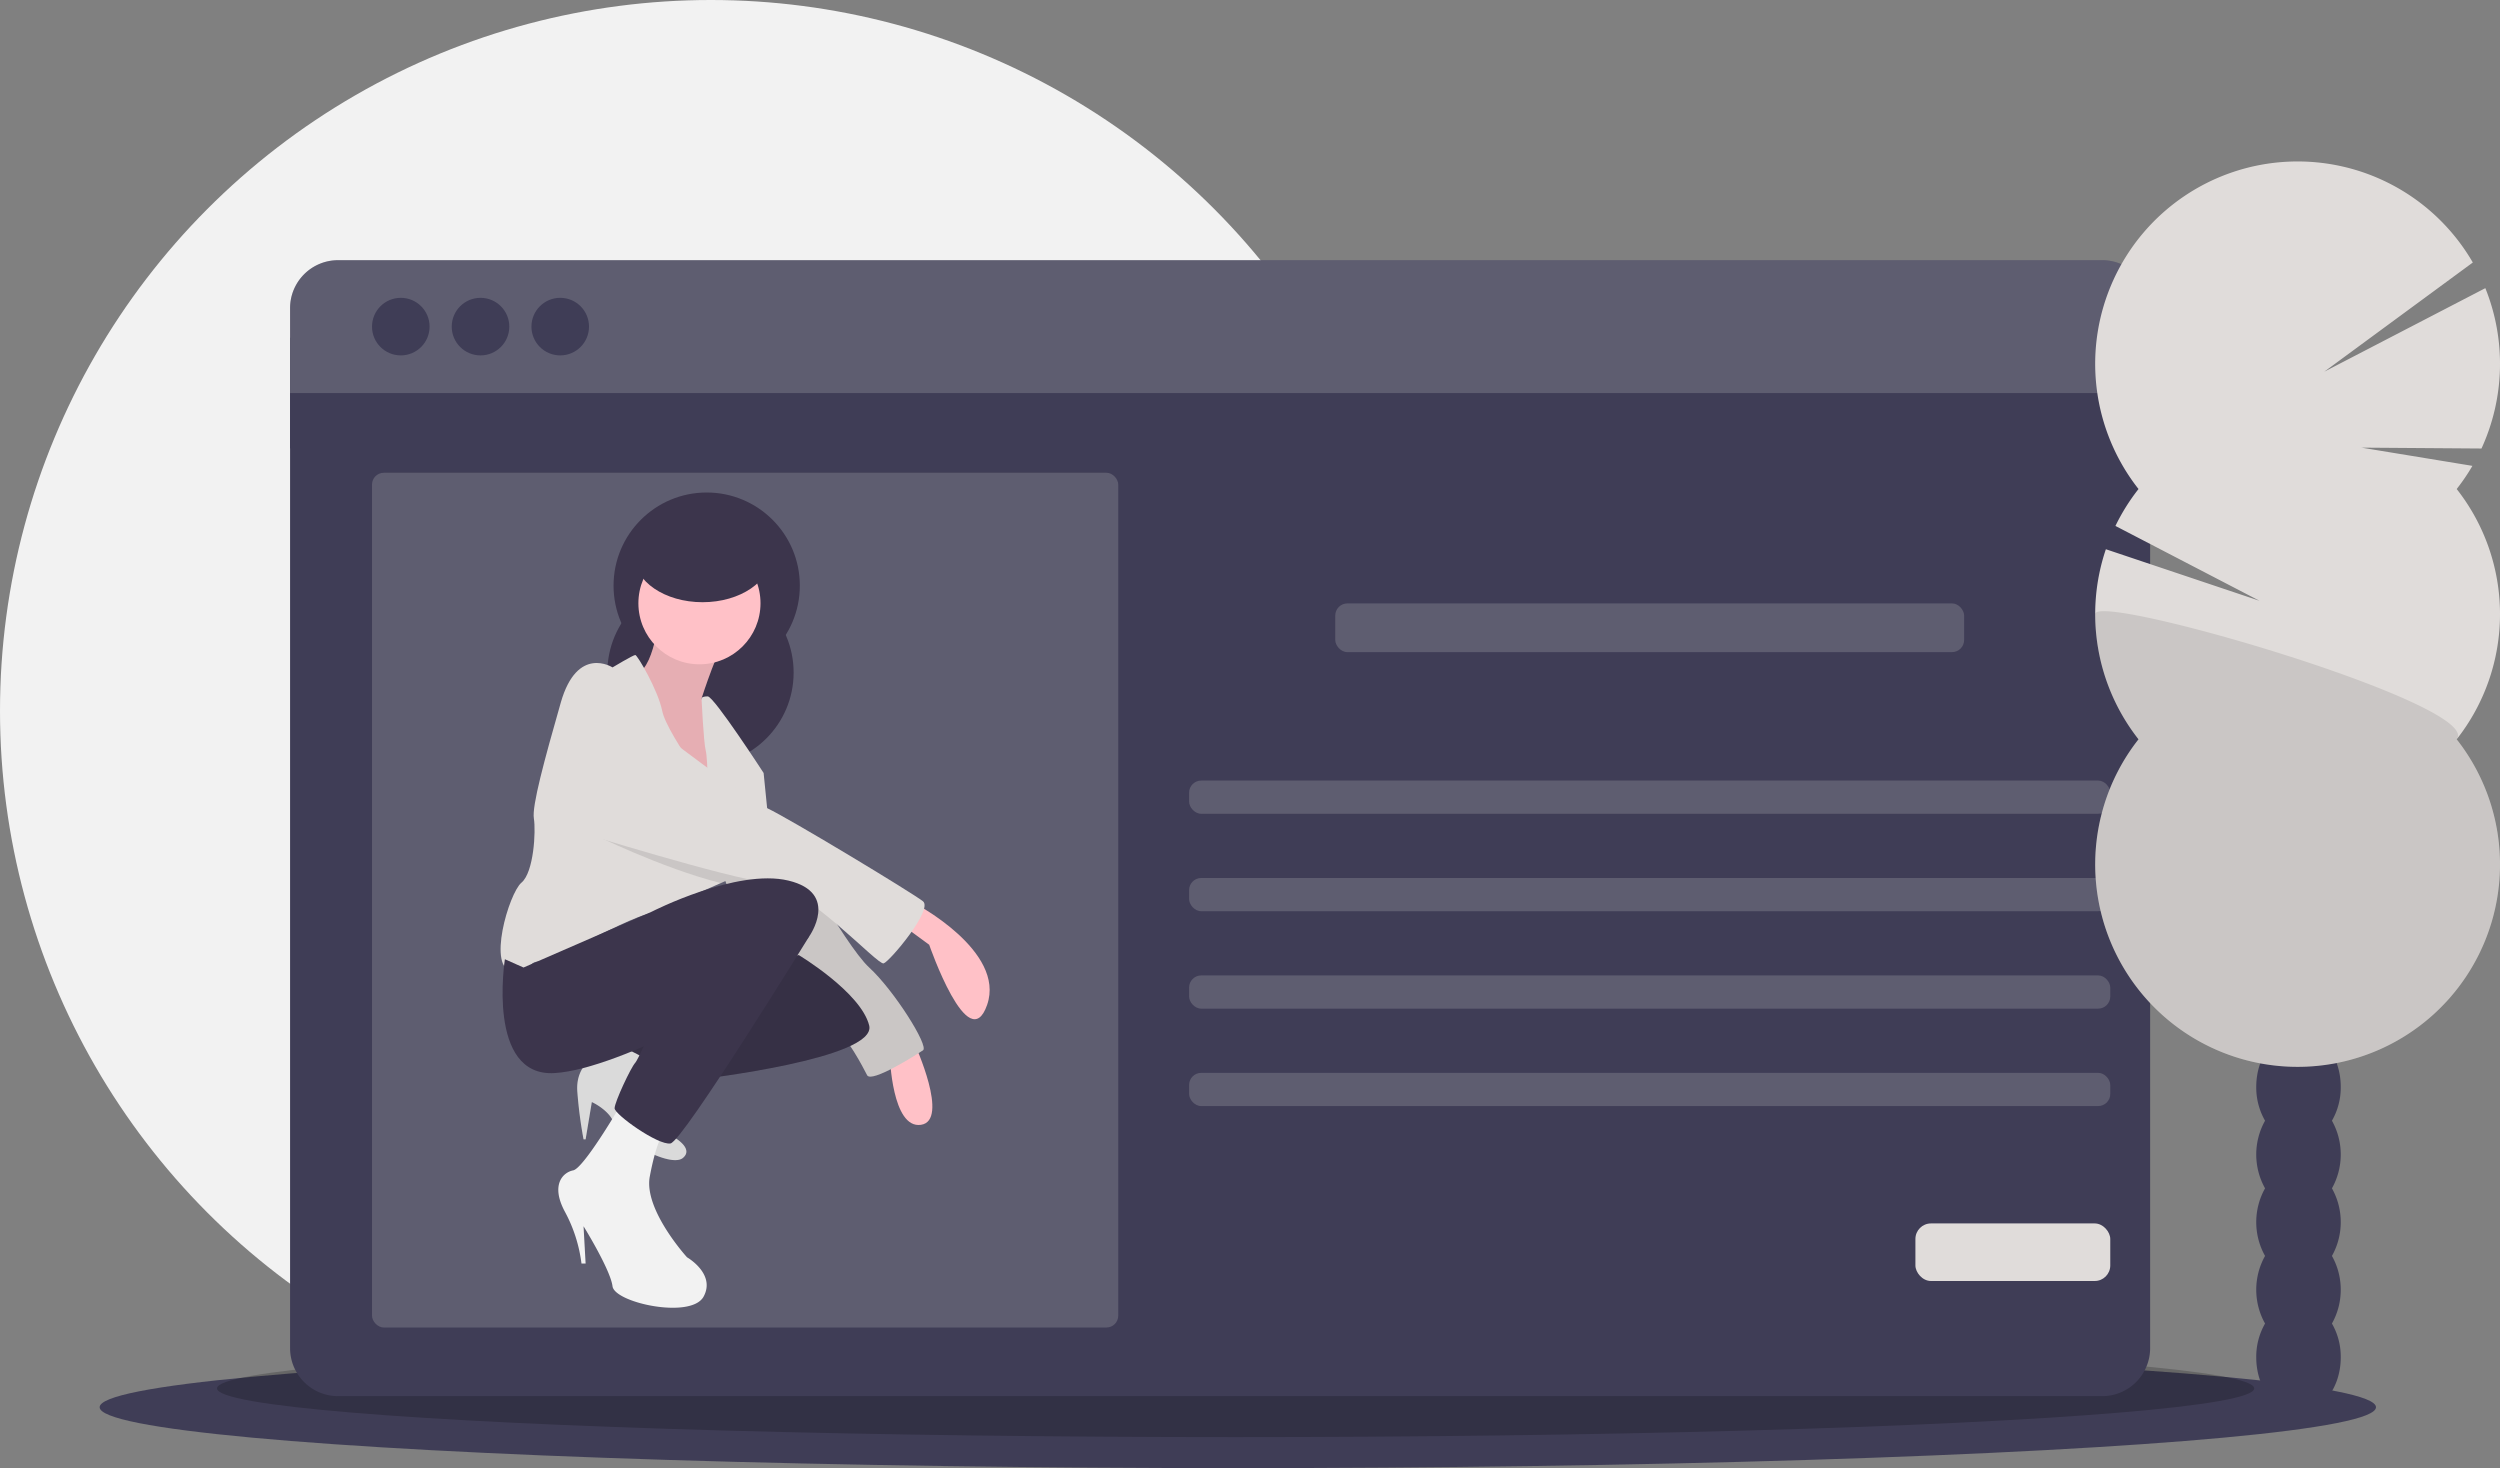 <svg id="fc3938bc-d71c-48e3-b872-495780bbfe1a" data-name="Layer 1" xmlns="http://www.w3.org/2000/svg" width="1129" height="663" viewBox="0 0 1129 663"><rect x="0" y="0" width="1129" height="663" fill="#808080" stroke="none"/><title>fashion blogging</title><circle cx="321" cy="321" r="321" fill="#f2f2f2"/><ellipse cx="559" cy="635.5" rx="514" ry="27.5" fill="#3f3d56"/><ellipse cx="558" cy="627" rx="460" ry="22" opacity="0.2"/><rect x="131" y="152.5" width="840" height="50" fill="#3f3d56"/><path d="M166.5,727.33A21.67,21.67,0,0,0,188.17,749H984.83A21.67,21.67,0,0,0,1006.5,727.33V296h-840Z" transform="translate(-35.5 -118.5)" fill="#3f3d56"/><path d="M984.83,236H188.17A21.67,21.67,0,0,0,166.5,257.67V296h840V257.67A21.67,21.67,0,0,0,984.83,236Z" transform="translate(-35.5 -118.5)" fill="#3f3d56"/><path d="M984.83,236H188.17A21.67,21.67,0,0,0,166.5,257.67V296h840V257.67A21.67,21.67,0,0,0,984.83,236Z" transform="translate(-35.5 -118.5)" fill="#e0dcda" opacity="0.2"/><circle cx="181" cy="147.5" r="13" fill="#3f3d56"/><circle cx="217" cy="147.5" r="13" fill="#3f3d56"/><circle cx="253" cy="147.5" r="13" fill="#3f3d56"/><rect x="168" y="213.5" width="337" height="386" rx="5.335" fill="#e0dcda" opacity="0.2"/><circle cx="319.144" cy="264.479" r="42.062" fill="#3c354c"/><circle cx="316.34" cy="303.737" r="42.062" fill="#3c354c"/><path d="M333.613,392.794s-1.869,26.172-10.282,29.911,26.172,60.756,26.172,60.756l14.021-17.759L352.307,433.921s8.412-26.172,12.151-28.041S333.613,392.794,333.613,392.794Z" transform="translate(-35.5 -118.5)" fill="#ffc1c7"/><path d="M333.613,392.794s-1.869,26.172-10.282,29.911,26.172,60.756,26.172,60.756l14.021-17.759L352.307,433.921s8.412-26.172,12.151-28.041S333.613,392.794,333.613,392.794Z" transform="translate(-35.5 -118.5)" opacity="0.1"/><path d="M448.582,526.457s41.127,21.498,32.715,45.801S455.125,545.151,455.125,545.151l-14.021-10.282Z" transform="translate(-35.5 -118.5)" fill="#ffc1c7"/><path d="M448.582,590.017s15.89,34.584,2.804,36.454-14.021-30.845-14.021-30.845Z" transform="translate(-35.5 -118.5)" fill="#ffc1c7"/><path d="M380.348,490.938c.935,0,8.412,2.804,8.412,2.804s28.041,51.409,39.258,61.691S455.125,590.952,452.321,592.821,428.953,607.777,427.084,604.038s-9.347-17.759-14.021-20.564-28.041-33.65-34.584-36.454-21.498-47.67-21.498-47.67Z" transform="translate(-35.5 -118.5)" fill="#e0dcda"/><path d="M380.348,490.938c.935,0,8.412,2.804,8.412,2.804s28.041,51.409,39.258,61.691S455.125,590.952,452.321,592.821,428.953,607.777,427.084,604.038s-9.347-17.759-14.021-20.564-28.041-33.65-34.584-36.454-21.498-47.67-21.498-47.67Z" transform="translate(-35.5 -118.5)" opacity="0.1"/><circle cx="315.872" cy="272.424" r="27.574" fill="#ffc1c7"/><path d="M388.761,493.742s-14.955,17.759-16.825,18.694c-.701.355-5.375,2.421-10.927,4.87-9.207,4.057-20.853,9.151-20.853,9.151s-7.478,4.674-11.216,4.674-24.302,10.282-24.302,10.282S289.682,552.629,280.334,552.629s-.935,5.608-13.086,4.674-1.869-35.519,3.739-40.192,6.543-23.368,5.608-28.976,4.674-26.172,12.151-52.344,23.368-15.89,23.368-15.89,9.347-5.608,10.282-5.608,10.282,15.89,12.151,25.237c1.159,5.795,8.786,17.694,14.413,25.901,3.449,5.038,6.15,8.683,6.15,8.683s0-1.748-.047-4.159c-.075-4.169-.299-10.291-.888-12.665-.935-3.739-1.869-23.368-1.869-23.368s0-.935,2.804-.935,25.237,34.584,25.237,34.584l1.869,18.694,3.197,3.655Z" transform="translate(-35.5 -118.5)" fill="#e0dcda"/><path d="M388.761,493.742s-14.955,17.759-16.825,18.694c-.701.355-5.375,2.421-10.927,4.87-26.938-6.833-57.774-22.162-57.774-22.162s-8.88-31.313-1.402-45.333,28.976,1.869,28.976,1.869,8.188,6.328,18.152,13.75c1.982,1.477,4.029,3,6.104,4.524,10.843,7.973,22.218,16.002,26.873,18.18.851.393,2.028,1,3.477,1.785Z" transform="translate(-35.5 -118.5)" opacity="0.1"/><path d="M295.29,493.742s69.168,21.498,86.928,23.368,49.54,37.388,52.344,36.454,22.433-24.302,17.759-28.041-60.382-37.388-70.384-42.062-51.129-36.454-51.129-36.454-21.498-15.89-28.976-1.869S295.29,493.742,295.29,493.742Z" transform="translate(-35.5 -118.5)" fill="#e0dcda"/><path d="M330.809,598.43s-11.216-8.412-18.694-6.543-16.825,7.478-15.89,19.629a200.105,200.105,0,0,0,2.804,21.498h.935l2.804-16.825s8.412,3.739,10.282,10.282,25.237,19.629,30.845,14.955-5.608-10.282-5.608-10.282Z" transform="translate(-35.5 -118.5)" fill="#f2f2f2"/><path d="M330.809,598.43s-11.216-8.412-18.694-6.543-16.825,7.478-15.89,19.629a200.105,200.105,0,0,0,2.804,21.498h.935l2.804-16.825s8.412,3.739,10.282,10.282,25.237,19.629,30.845,14.955-5.608-10.282-5.608-10.282Z" transform="translate(-35.5 -118.5)" opacity="0.1"/><path d="M351.372,605.907s80.385-9.347,76.646-24.302-31.78-31.78-31.78-31.78l-46.735,9.347L318.885,592.308l11.924,6.122Z" transform="translate(-35.5 -118.5)" fill="#3c354c"/><path d="M351.372,605.907s80.385-9.347,76.646-24.302-31.78-31.78-31.78-31.78l-46.735,9.347L318.885,592.308l11.924,6.122Z" transform="translate(-35.5 -118.5)" opacity="0.1"/><path d="M314.919,618.993s-15.89,27.107-20.564,28.041-10.282,6.543-3.739,18.694a66.383,66.383,0,0,1,7.478,23.368h1.869l-.935-16.825s12.151,19.629,13.086,27.107,35.519,14.955,41.127,4.674-7.478-17.759-7.478-17.759S326.135,664.794,328.939,649.839s5.608-18.694,5.608-18.694Z" transform="translate(-35.5 -118.5)" fill="#f2f2f2"/><path d="M263.51,551.694s-8.412,53.278,22.433,51.409,95.34-40.192,95.34-40.192l19.629-21.498s14.021-19.629-9.347-25.237S329.874,530.196,329.874,530.196l-57.952,25.237Z" transform="translate(-35.5 -118.5)" fill="#3c354c"/><path d="M397.173,536.739l3.739,4.674s-57.017,92.536-62.625,93.471-25.237-13.086-25.237-15.89,7.478-18.694,9.347-20.564,20.564-44.866,24.302-47.67S397.173,536.739,397.173,536.739Z" transform="translate(-35.5 -118.5)" fill="#3c354c"/><ellipse cx="317.274" cy="250.926" rx="30.845" ry="21.031" fill="#3c354c"/><rect x="603" y="272.5" width="284" height="22" rx="5.476" fill="#e0dcda" opacity="0.2"/><rect x="537" y="352.5" width="416" height="15" rx="5.476" fill="#e0dcda" opacity="0.2"/><rect x="537" y="396.5" width="416" height="15" rx="5.476" fill="#e0dcda" opacity="0.2"/><rect x="537" y="440.5" width="416" height="15" rx="5.476" fill="#e0dcda" opacity="0.2"/><rect x="537" y="484.5" width="416" height="15" rx="5.476" fill="#e0dcda" opacity="0.2"/><rect x="865" y="552.5" width="88" height="26" rx="7.028" fill="#e0dcda"/><path d="M1088.603,624.616a30.114,30.114,0,0,0,3.983-15.266c0-13.797-8.544-24.981-19.083-24.981s-19.083,11.184-19.083,24.981a30.114,30.114,0,0,0,3.983,15.266,31.248,31.248,0,0,0,0,30.532,31.248,31.248,0,0,0,0,30.532,31.248,31.248,0,0,0,0,30.532,30.114,30.114,0,0,0-3.983,15.266c0,13.797,8.544,24.981,19.083,24.981s19.083-11.184,19.083-24.981a30.114,30.114,0,0,0-3.983-15.266,31.248,31.248,0,0,0,0-30.532,31.248,31.248,0,0,0,0-30.532,31.248,31.248,0,0,0,0-30.532Z" transform="translate(-35.5 -118.5)" fill="#3f3d56"/><ellipse cx="1038.003" cy="460.318" rx="19.083" ry="24.981" fill="#3f3d56"/><ellipse cx="1038.003" cy="429.786" rx="19.083" ry="24.981" fill="#3f3d56"/><path d="M1144.939,339.345a91.611,91.611,0,0,0,7.107-10.461l-50.141-8.235,54.229.403a91.566,91.566,0,0,0,1.746-72.426l-72.754,37.741,67.097-49.321a91.413,91.413,0,1,0-150.971,102.298,91.458,91.458,0,0,0-10.425,16.669l65.087,33.814-69.4-23.292a91.46,91.46,0,0,0,14.738,85.837,91.406,91.406,0,1,0,143.689,0,91.418,91.418,0,0,0,0-113.029Z" transform="translate(-35.5 -118.5)" fill="#e0dcda"/><path d="M981.688,395.859a91.013,91.013,0,0,0,19.561,56.514,91.406,91.406,0,1,0,143.689,0C1157.19,436.821,981.688,385.6,981.688,395.859Z" transform="translate(-35.5 -118.5)" opacity="0.1"/></svg>